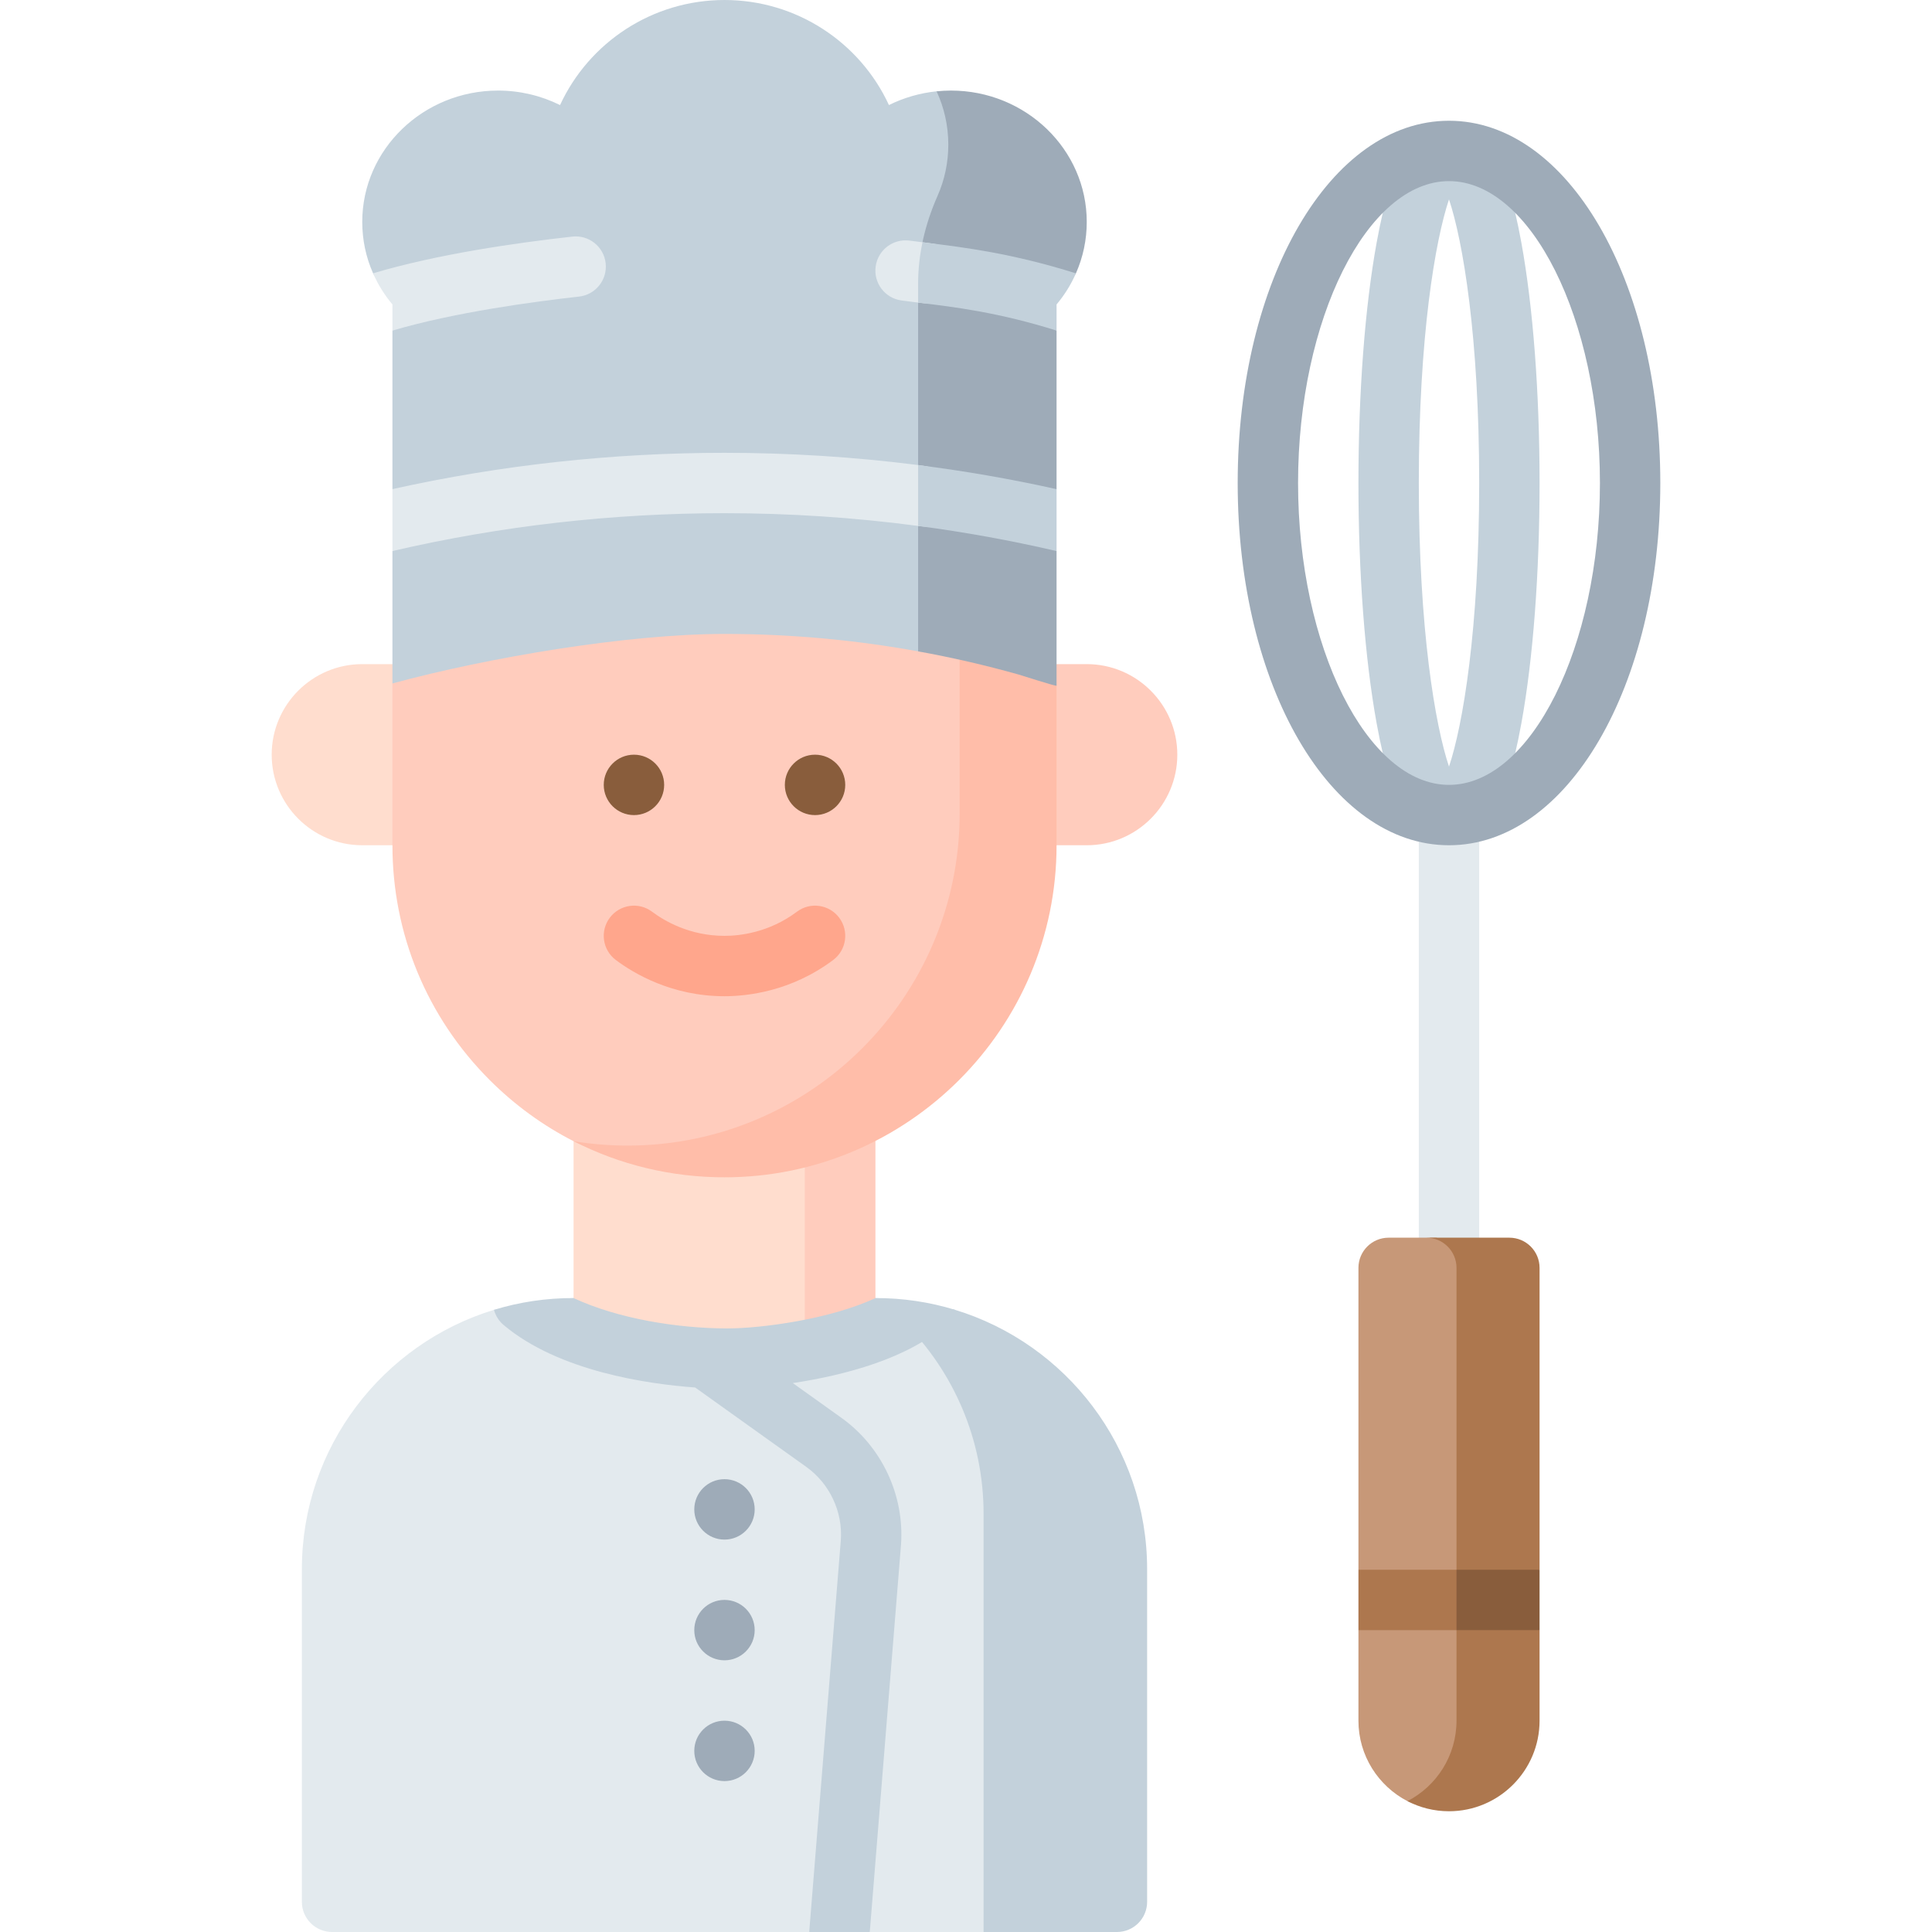 <svg xmlns="http://www.w3.org/2000/svg" enable-background="new 0 0 512 512" viewBox="0 0 512 512" id="cook"><path fill="#ffddce" d="M112,176H96c-13.234,0-24,10.766-24,24s10.766,24,24,24h16c4.418,0,8-3.582,8-8v-32
		C120,179.582,116.418,176,112,176z"></path><path fill="#ffccbd" d="M288,176h-16c-4.418,0-8,3.582-8,8v32c0,4.418,3.582,8,8,8h16c13.233,0,24-10.766,24-24
		S301.233,176,288,176z"></path><path fill="#e3eaee" d="M292.236,414.248l-0.586,77.401c0,4.42,2.942,10.879-1.478,10.879L260.66,512H230.5l-8.845-11.764
		L214.45,512H88c-4.42,0-8-3.58-8-8v-88.15c0-32.34,21.47-59.75,50.91-68.73c3.315-1.015,13.027,5.744,16.523,5.218
		S148.21,344,151.85,344h80.3c3.367,0,3.183,6.052,6.43,6.503c3.744,0.52,8.585-0.66,12.12,0.417
		C280.18,359.88,292.236,381.878,292.236,414.248z"></path><path fill="#c3d1db" d="M304,415.85V504c0,4.42-3.58,8-8,8h-35.34V401.17c0-19.75-8.01-37.66-20.95-50.66
		c3.92-0.37,10.09-4.4,13.3-3.42C282.49,356.05,304,383.48,304,415.85z"></path><path fill="#ffddce" d="M224,289.33h-64c-4.418,0-8,3.582-8,8V344v8c0,4.42,3.58,8,8,8h64c4.42,0,8-3.58,8-8l-6.032-7.459
		l-0.688-45.631C225.28,294.493,228.418,289.33,224,289.33z"></path><path fill="#ffccbd" d="M232,297.33V352c0,4.42-3.58,8-8,8h-12.69c1.23-1.4,1.97-3.24,1.97-5.25v-60.67
		c0-1.78-0.58-3.42-1.56-4.75H224C228.42,289.33,232,292.91,232,297.33z"></path><path fill="#ffccbd" d="M270.166,168l-0.401,12.822l-4.357,31.414c0,48.52-20.576,93.936-69.096,93.936
		c-14.132,0-32.065,2.519-44.297-3.733c-8.109-4.145-15.606-9.583-22.235-16.209C113.15,269.59,104,247.5,104,224v-42.88
		l4.949-8.477c0-4.42-1.369-9.623,3.051-9.623c4.37,0,23.25-11.84,23.33-7.49l61.75-3.83l47,5.73c0-4.42,23.5,2.57,27.92,2.57
		S270.166,163.58,270.166,168z"></path><path fill="#ffbda9" d="M274.35,168l5.65,13.74V224c0,48.52-39.48,88-88,88c-14.13,0-27.75-3.31-39.98-9.57
		c4.68,0.77,9.46,1.16,14.3,1.16c48.52,0,88-39.47,88-88v-56c0-1.06-0.21-2.08-0.59-3c7.03,1.14,15.75,3.41,18.27,3.41
		C276.42,160,274.35,163.58,274.35,168z"></path><path fill="#c3d1db" d="M270.682,142.834l-5.618,16.204c-0.72,0-5.137,5.932-5.847,5.732
		c-8.753-2.458-6.982,9.461-15.905,7.844C226.391,169.547,209.219,168,192,168c-25.66,0-62.69,6.23-88,13.12v-35.09l13.74-9.23
		L104,129.62V87.61l7.24-9.67c-2.12-2.52-11.09-2.56-12.37-5.51C96.98,68.18,96,63.56,96,58.8C96,39.61,112.15,24,132,24
		c5.76,0,11.39,1.35,16.42,3.84C156.11,11.19,172.93,0,192,0s35.89,11.19,43.58,27.84c3.92-1.94,8.203-3.189,12.629-3.645
		c1.254-0.129,4.691,5.404,5.963,5.404c19.85,0,22.36,6.839,22.36,26.029c0,4.76-0.98,9.38-2.87,13.64
		c-1.29,2.95,0.897,6.155-1.223,8.675l-8.219,45.307L270.682,142.834z"></path><path fill="#9eabb8" d="M288,58.8c0,4.76-0.98,9.38-2.87,13.64c-1.29,2.95-14.086,1.378-16.206,3.898L280,87.61v42.02
		l-7.484,5.79L280,146.04v35.7c-0.72,0-9.45-2.81-10.16-3.01c-8.76-2.46-17.61-4.5-26.53-6.11V75.192
		c0-7.992,1.868-15.83,5.091-23.144c0.013-0.029,0.026-0.059,0.039-0.088c1.89-4.26,2.87-8.88,2.87-13.64
		c0-5.03-1.11-9.81-3.1-14.12c1.25-0.13,2.52-0.2,3.79-0.2C271.85,24,288,39.61,288,58.8z"></path><path fill="#e3eaee" d="M272.516 133.02l-2.752 5.267c-12.092-2.806-14.105 2.724-26.454 1.09C226.35 137.132 209.198 136 192 136c-29.74 0-59.32 3.37-88 10.03v-16.41c28.73-6.39 58.3-9.62 88-9.62 17.187 0 34.336 1.086 51.311 3.242C255.651 124.809 260.414 130.33 272.516 133.02zM272.134 73.968c-1.29 2.95 3.572 1.531 1.452 4.051l-5.885 2.904c-15.29-4.8-14.511.476-23.841-.664-1.75-.22-3.4-.42-4.95-.63-4.38-.59-7.45-4.62-6.85-9 .59-4.38 4.61-7.45 9-6.86 1.48.2 3.06.4 4.75.6C255.33 65.54 255.254 68.648 272.134 73.968z"></path><path fill="#c3d1db" d="M280 129.63v16.41c-12.09-2.81-24.34-5.03-36.69-6.66v-16.13C255.65 124.81 267.89 126.94 280 129.63zM285.13 72.44c-1.29 2.95-3.01 5.72-5.13 8.24v6.93c-15.29-4.8-26.81-6.21-36.14-7.35-.18-.02-.37-.05-.55-.07v-5c0-3.7.4-7.37 1.16-10.98.44.05.89.11 1.34.16C255.33 65.54 268.25 67.12 285.13 72.44z"></path><path fill="#e3eaee" d="M153.44,78.6c-11.77,1.31-32.96,4.14-49.44,9.01v-6.93c-2.12-2.52-3.85-5.3-5.13-8.25
		c16.8-5.03,37.68-8.05,52.8-9.73c4.39-0.49,8.35,2.67,8.84,7.06C160.99,74.16,157.83,78.11,153.44,78.6z"></path><path fill="#9eabb8" d="M191.995 408.01c-4.418 0-8.005-3.587-8.005-8.005s3.586-8.005 8.005-8.005c4.418 0 8.005 3.587 8.005 8.005S196.413 408.01 191.995 408.01zM191.995 440c-4.418 0-8.005-3.587-8.005-8.005s3.586-8.005 8.005-8.005c4.418 0 8.005 3.587 8.005 8.005S196.413 440 191.995 440zM191.995 472.01c-4.418 0-8.005-3.587-8.005-8.005s3.586-8.005 8.005-8.005c4.418 0 8.005 3.587 8.005 8.005S196.413 472.01 191.995 472.01z"></path><path fill="#e3eaee" d="M384,344c-4.418,0-8-3.582-8-8V216c0-4.418,3.582-8,8-8s8,3.582,8,8v120
		C392,340.418,388.418,344,384,344z"></path><path fill="#c79878" d="M401.955,340.07l-2.637,105.936c0,13.23-2.089,30.497-15.318,30.497
		c-3.966,0-7.71,2.529-11.01,0.817C365.281,473.322,360,465.264,360,456v-24l6.911-6.745L360,416v-80c0-4.42,3.58-8,8-8h12.631
		l13.325,4.07C398.375,332.07,401.955,335.65,401.955,340.07z"></path><path fill="#ad774e" d="M408,336v80l-11.005,6.962L408,432v24c0,13.23-10.77,24-24,24c-3.97,0-7.71-0.97-11.01-2.68
		c7.72-3.99,13-12.05,13-21.32V336c0-4.42-3.58-8-8-8H400C404.42,328,408,331.58,408,336z"></path><polygon fill="#ad774e" points="404.439 417.611 401.955 427.395 385.99 432 360 432 360 416 385.99 416"></polygon><rect width="22.01" height="16" x="385.99" y="416" fill="#895d3c"></rect><path fill="#c3d1db" d="M383.497,216.363c-8.088,0-12.974,0.36-16.951-16.363c-0.608-2.558-1.183-5.336-1.73-8.344
		C361.71,174.578,360,151.971,360,128s1.71-46.578,4.815-63.656c0.515-2.834,1.056-5.465,1.625-7.899
		c3.987-17.039,9.4-20.082,17.559-20.082c8.155,0,13.566,3.035,17.553,20.054c0.572,2.442,1.115,5.082,1.632,7.926
		C406.29,81.422,408,104.029,408,128s-1.71,46.578-4.815,63.656c-0.547,3.007-1.122,5.786-1.73,8.344
		C397.477,216.723,391.585,216.363,383.497,216.363z M384,52.839c-3.677,10.979-8,36.366-8,75.161s4.323,64.182,8,75.161
		c3.677-10.979,8-36.366,8-75.161S387.677,63.818,384,52.839z"></path><path fill="#9eabb8" d="M384,224c-31.402,0-56-42.168-56-96s24.598-96,56-96s56,42.168,56,96S415.402,224,384,224z M384,48
		c-21.683,0-40,36.635-40,80s18.317,80,40,80s40-36.635,40-80S405.683,48,384,48z"></path><path fill="#c3d1db" d="M253.01,347.09c-6.64-2.023-13.71-3.104-21-3.09c-11.98,5.6-30.15,8.05-39.4,8.05
		c-13.091-0.045-28.827-2.562-40.6-8.05c-7.326-0.016-14.424,1.075-21.1,3.12c0.42,1.54,1.29,2.96,2.6,4.06
		c14.59,12.23,38.06,15.6,50.71,16.52l29.45,21.04c6.19,4.42,9.69,11.88,9.16,19.39L214.45,512h16.05l8.28-102.66
		c0.94-13.1-5.12-25.99-15.82-33.62l-12.86-9.19c13.67-2.05,30.81-6.56,40.6-15.61C251.86,349.84,252.63,348.51,253.01,347.09z"></path><path fill="#ffa68c" d="M192,264.01c-13.921,0-24.02-6.015-28.8-9.6c-3.535-2.651-4.251-7.665-1.6-11.2
		c2.65-3.535,7.666-4.251,11.2-1.6c3.187,2.39,9.919,6.4,19.2,6.4c3.983,0,11.775-0.832,19.2-6.4c3.531-2.65,8.547-1.936,11.2,1.6
		c2.65,3.534,1.935,8.549-1.601,11.2C209.663,262.763,197.976,264.01,192,264.01z"></path><path fill="#895d3c" d="M168.005 216.01c-4.418 0-8.005-3.587-8.005-8.005s3.586-8.005 8.005-8.005 8.005 3.587 8.005 8.005S172.423 216.01 168.005 216.01zM215.995 216.01c-4.418 0-8.005-3.587-8.005-8.005s3.587-8.005 8.005-8.005 8.005 3.587 8.005 8.005S220.413 216.01 215.995 216.01z"></path></svg>
